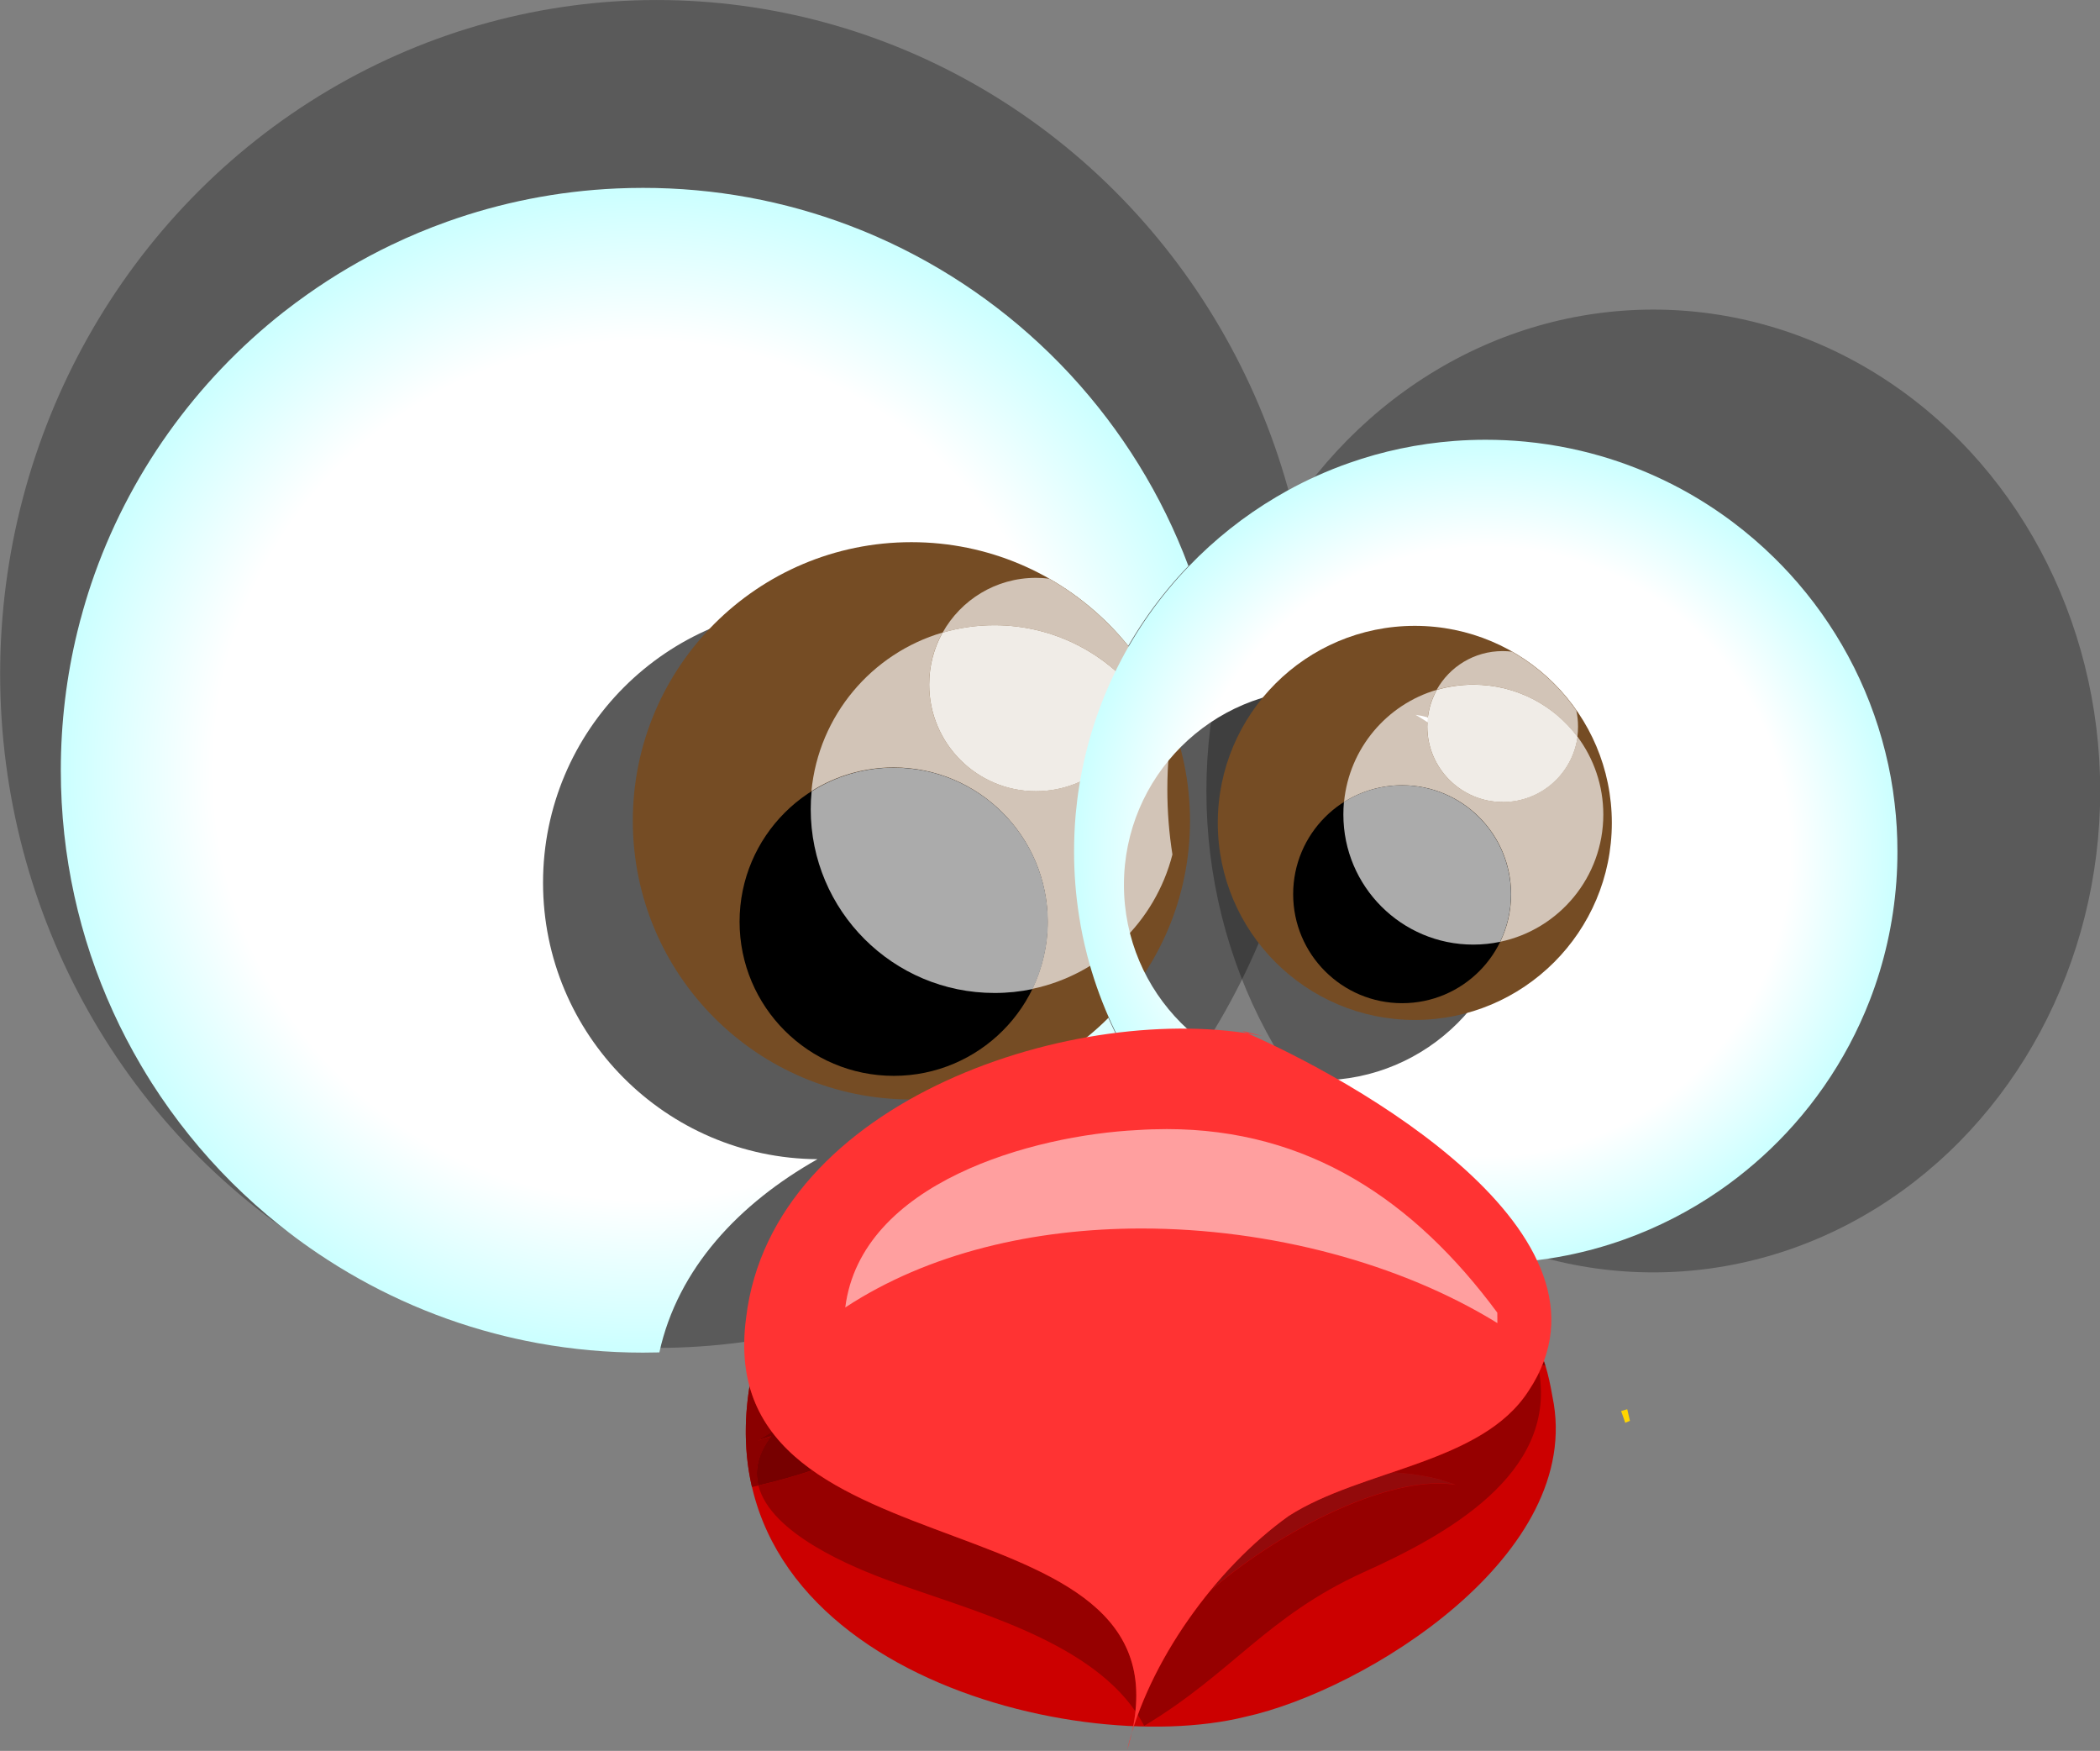 <?xml version="1.0" encoding="UTF-8"?>
<svg width="81.635mm" height="68.046mm" version="1.1" viewBox="0 0 81.635 68.046" xmlns="http://www.w3.org/2000/svg">
 <rect x="0" y="0" width="81.635" height="68.046" fill="#808080" stroke="none"/>
 <defs>
  <clipPath id="clipPath6460-7">
   <path d="m13562 8762.9c-18.4 26.52-42.7 48.72-70.9 64.79 35.2-4.36 63.5-30.67 70.9-64.79"/>
  </clipPath>
  <radialGradient id="radialGradient6470-7" cx="0" cy="0" r="1" gradientTransform="matrix(-457.28 0 0 -457.28 13569 8675.9)" gradientUnits="userSpaceOnUse">
   <stop stop-color="#fff" offset="0"/>
   <stop stop-color="#fff" offset=".036"/>
   <stop stop-color="#fff" offset=".741"/>
   <stop stop-color="#eff" offset="1"/>
  </radialGradient>
  <clipPath id="clipPath6432-5">
   <path d="m13569 8218.6c-34.8 0-68.8 3.9-101.4 11.29-76.1 81.23-198.3 146.79-267.5 177.23 5.6-0.87 11.1-1.84 16.5-2.92l-18.9 4.71c-4.4 6.15-8.7 12.41-12.8 18.78-26.3 40.6-46.3 85.61-58.7 133.71-3.6 13.98-6.6 28.25-8.8 42.72-3.7 23.38-5.6 47.33-5.6 71.75 0 13.96 0.6 27.79 1.8 41.43 1 10.46 2.2 20.8 3.9 31.04 15 94.21 58.7 178.83 122 244.57 28.6 29.68 61.1 55.52 96.8 76.64 4.1 2.44 8.2 4.8 12.4 7.11 21.8 12.03 44.8 22.33 68.6 30.71 37 13.02 76.3 21.41 117 24.47 11.4 0.87 23 1.3 34.7 1.3 14.9 0 29.5-0.7 44-2.08 17.2-1.64 34.1-4.24 50.7-7.73 29.2-6.14 57.3-15.05 84.1-26.46 12.5-5.3 24.7-11.14 36.6-17.49 20.5-10.98 40.1-23.48 58.6-37.35 16.3-12.22 31.8-25.53 46.3-39.78 5.9-5.8 11.7-11.76 17.3-17.88 50.5-55.22 87.6-122.85 106.2-197.81 4.7-18.68 8.2-37.81 10.4-57.32 2.1-17.5 3.1-35.32 3.1-53.37 0-11.32-0.4-22.56-1.2-33.66-3.4-46.06-13.5-90.2-29.5-131.46-6.6-17.03-14.2-33.55-22.7-49.52-17-31.88-37.6-61.55-61.4-88.37-21.8-24.65-46.3-46.92-72.9-66.39-3.4-2.51-6.9-4.97-10.4-7.39-32.4-22.32-67.8-40.57-105.5-54.01-20.3-7.26-41.3-13.11-62.8-17.45-29.4-5.92-59.8-9.02-90.9-9.02m-184.7 637.4c-119.9 0-217.1-97.19-217.1-217.08 0-119.9 97.2-217.09 217.1-217.09s217.1 97.19 217.1 217.09c0 46.08-14.4 88.8-38.9 123.95-7.4 34.12-35.7 60.43-70.9 64.79-31.6 18.04-68.3 28.34-107.3 28.34m-184.2-448.88-1.2 0.18c-0.1 0.18-0.2 0.33-0.4 0.51 0.6-0.23 1.1-0.46 1.6-0.69"/>
  </clipPath>
  <radialGradient id="radialGradient6442-5" cx="0" cy="0" r="1" gradientTransform="matrix(-457.28 0 0 -457.28 13569 8675.9)" gradientUnits="userSpaceOnUse">
   <stop stop-color="#fff" offset="0"/>
   <stop stop-color="#fff" offset=".036"/>
   <stop stop-color="#fff" offset=".741"/>
   <stop stop-color="#cff" offset="1"/>
  </radialGradient>
  <clipPath id="clipPath6408-3">
   <path d="m13081 8816.5c-26.2 37.5-60.5 68.9-100.3 91.62 49.7-6.16 89.8-43.37 100.3-91.62"/>
  </clipPath>
  <radialGradient id="radialGradient6418-5" cx="0" cy="0" r="1" gradientTransform="matrix(-646.67 0 0 -646.67 12633 8766.1)" gradientUnits="userSpaceOnUse">
   <stop stop-color="#fff" offset="0"/>
   <stop stop-color="#fff" offset=".036"/>
   <stop stop-color="#fff" offset=".741"/>
   <stop stop-color="#eff" offset="1"/>
  </radialGradient>
  <clipPath id="clipPath6380-0">
   <path d="m12633 8119.5c-39.6 0-78.4 3.57-116.1 10.4-0.9 0.16-1.8 0.32-2.6 0.48-15.7 2.92-31.2 6.4-46.5 10.43-70.7 18.61-136.5 48.87-195.5 88.59-11.4 7.68-22.6 15.7-33.4 24.07-3.6 2.74-7.1 5.52-10.6 8.33-18.1 14.54-35.4 30.05-51.9 46.43-33.5 33.4-63.3 70.44-88.9 110.51-4.2 6.69-8.4 13.49-12.4 20.34-11.2 19.07-21.5 38.75-30.7 59.01-37.3 81.67-58 172.45-58 268.08 0 53.18 6.4 104.88 18.5 154.34 1 4.09 2 8.16 3.1 12.23 0.2 0.54 0.3 1.08 0.5 1.62 3.5 13.15 7.4 26.11 11.7 38.91 40.7 120.37 115.9 224.89 213.7 301.76 8.4 6.55 16.9 12.9 25.6 19.04 29.7 21.05 61.2 39.66 94.3 55.53 19.9 9.55 40.4 18.1 61.4 25.61 59.3 21.22 122.6 34.03 188.5 36.97 9.7 0.43 19.5 0.65 29.3 0.65 4.8 0 9.6-0.05 14.4-0.15 80.3-1.75 156.9-18.12 227.4-46.56 6.3-2.52 12.5-5.14 18.6-7.84 76-33.45 144.3-81.08 201.6-139.57 2.3-2.4 4.7-4.85 7-7.28 2.1-2.18 4.1-4.36 6.2-6.58 56.2-60.93 101-132.71 130.6-211.86-63.3-65.74-107-150.36-122-244.57-9.1 24.33-21.1 47.18-35.7 68.15-10.5 48.25-50.6 85.46-100.3 91.62-44.8 25.51-96.6 40.09-151.8 40.09-169.6 0-307-137.45-307-307 0-168.83 136.3-305.84 304.8-306.99-86.8-49.13-155.1-121.03-175.6-214.54-6-0.17-12.1-0.25-18.2-0.25m389.6 283.51c49.3 40.13 85.9 95.26 102.9 158.47 12.4-48.1 32.4-93.11 58.7-133.71-3.6-5.85-7.3-11.63-11.1-17.36-14.7 1.36-30 2.04-45.6 2.04-33.8 0-69.2-3.17-104.9-9.44"/>
  </clipPath>
  <radialGradient id="radialGradient6390-7" cx="0" cy="0" r="1" gradientTransform="matrix(-646.67 0 0 -646.67 12633 8766.1)" gradientUnits="userSpaceOnUse">
   <stop stop-color="#fff" offset="0"/>
   <stop stop-color="#fff" offset=".036"/>
   <stop stop-color="#fff" offset=".741"/>
   <stop stop-color="#cff" offset="1"/>
  </radialGradient>
  <clipPath id="clipPath6276-4">
   <path d="m13198 8407.4c-8.2 1.24-16.5 2.25-25.1 3.03 3.8 5.73 7.5 11.51 11.1 17.36 4.1-6.37 8.4-12.63 12.8-18.78l-4.1 1.03c1.6-0.69 3.3-1.4 4.9-2.13 0.2-0.18 0.3-0.33 0.4-0.51"/>
  </clipPath>
  <linearGradient id="linearGradient23460" x2="1" gradientTransform="matrix(4033.8 -823.02 -823.02 -4033.8 11358 8476.9)" gradientUnits="userSpaceOnUse">
   <stop stop-color="#ad6800" offset="0"/>
   <stop stop-color="#ad6800" offset=".036"/>
   <stop stop-color="#adad00" offset=".957"/>
   <stop stop-color="#adad00" offset="1"/>
  </linearGradient>
  <clipPath id="clipPath948-9">
   <path d="m13724 8041.6c-1.6 4.34-3.1 8.67-4.6 13.01 2.3 0.66 4.5 1.33 6.8 2.03 1-4.28 2-8.6 3-12.88-1.7-0.71-3.5-1.44-5.2-2.16"/>
  </clipPath>
  <linearGradient id="linearGradient23450" x2="1" gradientTransform="matrix(4033.8 -823.02 -823.02 -4033.8 11448 8917.2)" gradientUnits="userSpaceOnUse">
   <stop stop-color="#f90" offset="0"/>
   <stop stop-color="#f90" offset=".036"/>
   <stop stop-color="#ff0" offset=".957"/>
   <stop stop-color="#ff0" offset="1"/>
  </linearGradient>
 </defs>
 <g transform="translate(-274.41 -70.209)">
  <g transform="matrix(.035 0 0 -.035 -142.75 406.96)">
   <g clip-path="url(#clipPath948-9)">
    <path d="m13724 8041.6c-1.6 4.34-3.1 8.67-4.6 13.01 2.3 0.66 4.5 1.33 6.8 2.03 1-4.28 2-8.6 3-12.88-1.7-0.71-3.5-1.44-5.2-2.16" fill="url(#linearGradient23450)"/>
   </g>
  </g>
  <path d="m303.7 123.29c-2.575 11.425 12.192 15.347 19.114 13.642 4.667-1.023 13.233-6.309 11.945-12.448-0.642-3.751-1.767-2.387-4.184-1.023-1.767 1.023-4.022 1.705-5.955 2.046-4.022 0.682-19.473 2.046-21.082-2.899l0.162 0.682" fill="#c00"/>
  <path d="m334.48 123.28c-0.039-5e-3 -0.078-0.011-0.116-0.017 0.021-0.051 0.042-0.102 0.06-0.153 0.018 0.054 0.035 0.11 0.056 0.169" fill="#8a0000"/>
  <g transform="matrix(.035 0 0 -.035 -142.75 406.96)">
   <g clip-path="url(#clipPath6276-4)">
    <path d="m13198 8407.4c-8.2 1.24-16.5 2.25-25.1 3.03 3.8 5.73 7.5 11.51 11.1 17.36 4.1-6.37 8.4-12.63 12.8-18.78l-4.1 1.03c1.6-0.69 3.3-1.4 4.9-2.13 0.2-0.18 0.3-0.33 0.4-0.51" fill="url(#linearGradient23460)"/>
   </g>
  </g>
  <path d="m303.64 128c-3e-3 -0.011-7e-3 -0.023-7e-3 -0.034-0.169-0.736-0.247-1.517-0.229-2.346 3e-3 -0.158 0.011-0.316 0.021-0.478 0.025-0.346 0.064-0.7 0.123-1.062 0.18 0.67 0.48 1.257 0.871 1.779-0.18 0.108-0.356 0.22-0.536 0.337l0.512-0.171c-0.526 0.69-0.649 1.332-0.501 1.919-0.085 0.019-0.169 0.038-0.254 0.056" fill="#8a0000"/>
  <ellipse cx="299.94" cy="96.402" rx="25.524" ry="26.192" opacity=".3" stroke-width=".265"/>
  <ellipse cx="338.68" cy="100.95" rx="17.373" ry="18.709" opacity=".3" stroke-width=".265"/>
  <g transform="matrix(.035 0 0 -.035 -142.75 406.96)">
   <g clip-path="url(#clipPath6380-0)">
    <path d="m12633 8119.5c-39.6 0-78.4 3.57-116.1 10.4-0.9 0.16-1.8 0.32-2.6 0.48-15.7 2.92-31.2 6.4-46.5 10.43-70.7 18.61-136.5 48.87-195.5 88.59-11.4 7.68-22.6 15.7-33.4 24.07-3.6 2.74-7.1 5.52-10.6 8.33-18.1 14.54-35.4 30.05-51.9 46.43-33.5 33.4-63.3 70.44-88.9 110.51-4.2 6.69-8.4 13.49-12.4 20.34-11.2 19.07-21.5 38.75-30.7 59.01-37.3 81.67-58 172.45-58 268.08 0 53.18 6.4 104.88 18.5 154.34 1 4.09 2 8.16 3.1 12.23 0.2 0.54 0.3 1.08 0.5 1.62 3.5 13.15 7.4 26.11 11.7 38.91 40.7 120.37 115.9 224.89 213.7 301.76 8.4 6.55 16.9 12.9 25.6 19.04 29.7 21.05 61.2 39.66 94.3 55.53 19.9 9.55 40.4 18.1 61.4 25.61 59.3 21.22 122.6 34.03 188.5 36.97 9.7 0.43 19.5 0.65 29.3 0.65 4.8 0 9.6-0.05 14.4-0.15 80.3-1.75 156.9-18.12 227.4-46.56 6.3-2.52 12.5-5.14 18.6-7.84 76-33.45 144.3-81.08 201.6-139.57 2.3-2.4 4.7-4.85 7-7.28 2.1-2.18 4.1-4.36 6.2-6.58 56.2-60.93 101-132.71 130.6-211.86-63.3-65.74-107-150.36-122-244.57-9.1 24.33-21.1 47.18-35.7 68.15-10.5 48.25-50.6 85.46-100.3 91.62-44.8 25.51-96.6 40.09-151.8 40.09-169.6 0-307-137.45-307-307 0-168.83 136.3-305.84 304.8-306.99-86.8-49.13-155.1-121.03-175.6-214.54-6-0.17-12.1-0.25-18.2-0.25m389.6 283.51c49.3 40.13 85.9 95.26 102.9 158.47 12.4-48.1 32.4-93.11 58.7-133.71-3.6-5.85-7.3-11.63-11.1-17.36-14.7 1.36-30 2.04-45.6 2.04-33.8 0-69.2-3.17-104.9-9.44" fill="url(#radialGradient6390-7)"/>
   </g>
  </g>
  <g>
   <path d="m299.01 102.11c0 5.981 4.847 10.83 10.83 10.83 5.98 0 10.83-4.849 10.83-10.83 0-5.981-4.851-10.83-10.83-10.83-5.983 0-10.83 4.849-10.83 10.83" fill="#754c24"/>
   <path d="m303.16 106.03c0 3.308 2.685 5.991 5.994 5.991 3.309 0 5.99-2.683 5.99-5.991 0-3.309-2.681-5.992-5.99-5.992-3.309 0-5.994 2.683-5.994 5.992"/>
   <path d="m314.54 108.64c0.381-0.79 0.596-1.676 0.596-2.613 0-3.309-2.681-5.992-5.99-5.992-1.175 0-2.268 0.338-3.193 0.921 0.282-2.939 2.346-5.358 5.098-6.164-0.335 0.597-0.522 1.285-0.522 2.017 0 2.291 1.856 4.148 4.149 4.148 2.099 0 3.835-1.56 4.11-3.585 0.459 0.615 0.822 1.307 1.065 2.053-0.042 0.481-0.064 0.969-0.064 1.462 0 0.861 0.067 1.706 0.198 2.531-0.67 2.621-2.787 4.663-5.447 5.223" fill="#d2c4b7"/>
   <path d="m313.07 108.8c-3.944 0-7.144-3.199-7.144-7.144 0-0.233 0.011-0.464 0.035-0.692 0.924-0.583 2.018-0.921 3.193-0.921 3.309 0 5.99 2.683 5.99 5.992 0 0.937-0.215 1.823-0.596 2.613-0.476 0.1-0.97 0.152-1.478 0.152" fill="#ababab"/>
  </g>
  <g transform="matrix(.035 0 0 -.035 -142.75 406.96)">
   <g clip-path="url(#clipPath6408-3)">
    <path d="m13081 8816.5c-26.2 37.5-60.5 68.9-100.3 91.62 49.7-6.16 89.8-43.37 100.3-91.62" fill="url(#radialGradient6418-5)"/>
   </g>
  </g>
  <path d="m318.79 97.376c-1.305-1.741-3.383-2.868-5.726-2.868-0.699 0-1.372 0.101-2.011 0.288 0.709-1.271 2.067-2.13 3.627-2.13 0.173 0 0.346 0.011 0.515 0.032 1.404 0.802 2.614 1.909 3.538 3.232 0.06 0.285 0.092 0.58 0.092 0.884 0 0.191-0.011 0.379-0.035 0.563" fill="#d2c4b7"/>
  <path d="m314.68 100.96c-2.293 0-4.149-1.857-4.149-4.148 0-0.732 0.187-1.42 0.522-2.017 0.639-0.187 1.312-0.288 2.011-0.288 2.342 0 4.42 1.127 5.726 2.868-0.275 2.025-2.011 3.585-4.11 3.585" fill="#f0ece7"/>
  <g transform="matrix(.035 0 0 -.035 -142.75 406.96)">
   <g clip-path="url(#clipPath6432-5)">
    <path d="m13569 8218.6c-34.8 0-68.8 3.9-101.4 11.29-76.1 81.23-198.3 146.79-267.5 177.23 5.6-0.87 11.1-1.84 16.5-2.92l-18.9 4.71c-4.4 6.15-8.7 12.41-12.8 18.78-26.3 40.6-46.3 85.61-58.7 133.71-3.6 13.98-6.6 28.25-8.8 42.72-3.7 23.38-5.6 47.33-5.6 71.75 0 13.96 0.6 27.79 1.8 41.43 1 10.46 2.2 20.8 3.9 31.04 15 94.21 58.7 178.83 122 244.57 28.6 29.68 61.1 55.52 96.8 76.64 4.1 2.44 8.2 4.8 12.4 7.11 21.8 12.03 44.8 22.33 68.6 30.71 37 13.02 76.3 21.41 117 24.47 11.4 0.87 23 1.3 34.7 1.3 14.9 0 29.5-0.7 44-2.08 17.2-1.64 34.1-4.24 50.7-7.73 29.2-6.14 57.3-15.05 84.1-26.46 12.5-5.3 24.7-11.14 36.6-17.49 20.5-10.98 40.1-23.48 58.6-37.35 16.3-12.22 31.8-25.53 46.3-39.78 5.9-5.8 11.7-11.76 17.3-17.88 50.5-55.22 87.6-122.85 106.2-197.81 4.7-18.68 8.2-37.81 10.4-57.32 2.1-17.5 3.1-35.32 3.1-53.37 0-11.32-0.4-22.56-1.2-33.66-3.4-46.06-13.5-90.2-29.5-131.46-6.6-17.03-14.2-33.55-22.7-49.52-17-31.88-37.6-61.55-61.4-88.37-21.8-24.65-46.3-46.92-72.9-66.39-3.4-2.51-6.9-4.97-10.4-7.39-32.4-22.32-67.8-40.57-105.5-54.01-20.3-7.26-41.3-13.11-62.8-17.45-29.4-5.92-59.8-9.02-90.9-9.02m-184.7 637.4c-119.9 0-217.1-97.19-217.1-217.08 0-119.9 97.2-217.09 217.1-217.09s217.1 97.19 217.1 217.09c0 46.08-14.4 88.8-38.9 123.95-7.4 34.12-35.7 60.43-70.9 64.79-31.6 18.04-68.3 28.34-107.3 28.34m-184.2-448.88-1.2 0.18c-0.1 0.18-0.2 0.33-0.4 0.51 0.6-0.23 1.1-0.46 1.6-0.69" fill="url(#radialGradient6442-5)"/>
   </g>
  </g>
  <g>
   <path d="m321.75 102.19c0 4.23 3.429 7.659 7.659 7.659 4.23 0 7.659-3.429 7.659-7.659 0-4.229-3.429-7.658-7.659-7.658-4.23 0-7.659 3.429-7.659 7.658" fill="#754c24"/>
   <path d="m324.68 104.96c0 2.34 1.898 4.237 4.237 4.237 2.342 0 4.237-1.897 4.237-4.237 0-2.34-1.894-4.237-4.237-4.237-2.339 0-4.237 1.897-4.237 4.237"/>
   <path d="m332.73 106.81c0.272-0.558 0.423-1.185 0.423-1.847 0-2.34-1.894-4.237-4.237-4.237-0.829 0-1.605 0.239-2.258 0.651 0.201-2.078 1.658-3.789 3.605-4.359-0.236 0.422-0.37 0.909-0.37 1.426 0 1.62 1.316 2.933 2.935 2.933 1.485 0 2.709-1.103 2.907-2.535 0.628 0.843 1.002 1.89 1.002 3.024 0 2.432-1.718 4.463-4.008 4.944" fill="#d2c4b7"/>
   <path d="m331.68 106.92c-2.787 0-5.048-2.262-5.048-5.052 0-0.165 7e-3 -0.328 0.021-0.489 0.653-0.412 1.429-0.651 2.258-0.651 2.342 0 4.237 1.897 4.237 4.237 0 0.662-0.152 1.289-0.423 1.847-0.335 0.071-0.684 0.108-1.044 0.108" fill="#ababab"/>
  </g>
  <g transform="matrix(.035 0 0 -.035 -142.75 406.96)">
   <g clip-path="url(#clipPath6460-7)">
    <path d="m13562 8762.9c-18.4 26.52-42.7 48.72-70.9 64.79 35.2-4.36 63.5-30.67 70.9-64.79" fill="url(#radialGradient6470-7)"/>
   </g>
  </g>
  <g>
   <path d="m335.73 98.844c-0.924-1.231-2.392-2.028-4.05-2.028-0.494 0-0.97 0.071-1.422 0.203 0.501-0.899 1.46-1.506 2.565-1.506 0.123 0 0.243 0.007 0.363 0.022 0.995 0.567 1.852 1.35 2.501 2.286 0.046 0.201 0.067 0.411 0.067 0.625 0 0.135-7e-3 0.268-0.025 0.398" fill="#d2c4b7"/>
   <path d="m332.83 101.38c-1.619 0-2.935-1.313-2.935-2.933 0-0.518 0.134-1.004 0.37-1.426 0.452-0.132 0.928-0.203 1.422-0.203 1.658 0 3.126 0.797 4.05 2.028-0.198 1.432-1.422 2.535-2.907 2.535" fill="#f0ece7"/>
   <path d="m318.89 137.28c-0.078-0.144-0.159-0.284-0.247-0.42 0.617-1.684 1.616-3.358 2.805-4.813 2.558-2.216 6.35-4.182 8.879-4.182 0.236 0 0.459 0.017 0.67 0.052l-0.61-0.203c-0.579-0.152-1.196-0.24-1.845-0.282 2.117-0.72 4.209-1.476 5.292-3.165 0.162-0.24 0.296-0.48 0.413-0.719 0.649 3.969-3.619 6.32-6.83 7.765-3.754 1.705-5.115 3.922-8.527 5.968" fill="#960000"/>
   <path d="m321.44 132.04c0.931-1.139 1.979-2.143 3.059-2.914 1.15-0.739 2.6-1.212 4.036-1.701 0.649 0.042 1.266 0.13 1.845 0.282l0.61 0.203c-0.212-0.035-0.434-0.052-0.67-0.052-2.529 0-6.322 1.966-8.879 4.182" fill="#930a0b"/>
   <path d="m318.55 136.72c-1.947-2.826-6.505-3.949-9.553-5.072-1.429-0.52-4.639-1.831-5.105-3.708 0.713-0.163 1.411-0.36 2.099-0.588 4.523 3.222 13.204 3.357 12.559 9.369" fill="#960000"/>
   <path d="m303.89 127.94c-0.148-0.587-0.025-1.229 0.501-1.919l-0.512 0.171c0.18-0.117 0.356-0.229 0.536-0.337 0.427 0.57 0.96 1.061 1.573 1.496-0.688 0.229-1.386 0.425-2.099 0.588" fill="#700"/>
   <path d="m322.68 110.27c4.258 1.825 15.208 7.908 11.151 13.992-1.824 2.839-6.488 3.042-9.327 4.867-2.836 2.028-5.475 5.678-6.287 9.125 3.246-10.342-16.221-6.286-14.803-16.831 1.016-8.517 12.979-12.37 20.077-10.95l-0.811-0.202" fill="#f33"/>
   <path d="m332.62 121.63c-3.757-2.32-8.841-3.677-13.836-3.677-4.17 0-8.283 0.947-11.515 3.069 0.61-4.867 7.303-6.692 11.356-6.894 0.388-0.026 0.766-0.038 1.139-0.038 5.507 0 9.624 2.767 12.852 7.135l3e-3 0.406" fill="#ff9f9f"/>
  </g>
 </g>
</svg>
